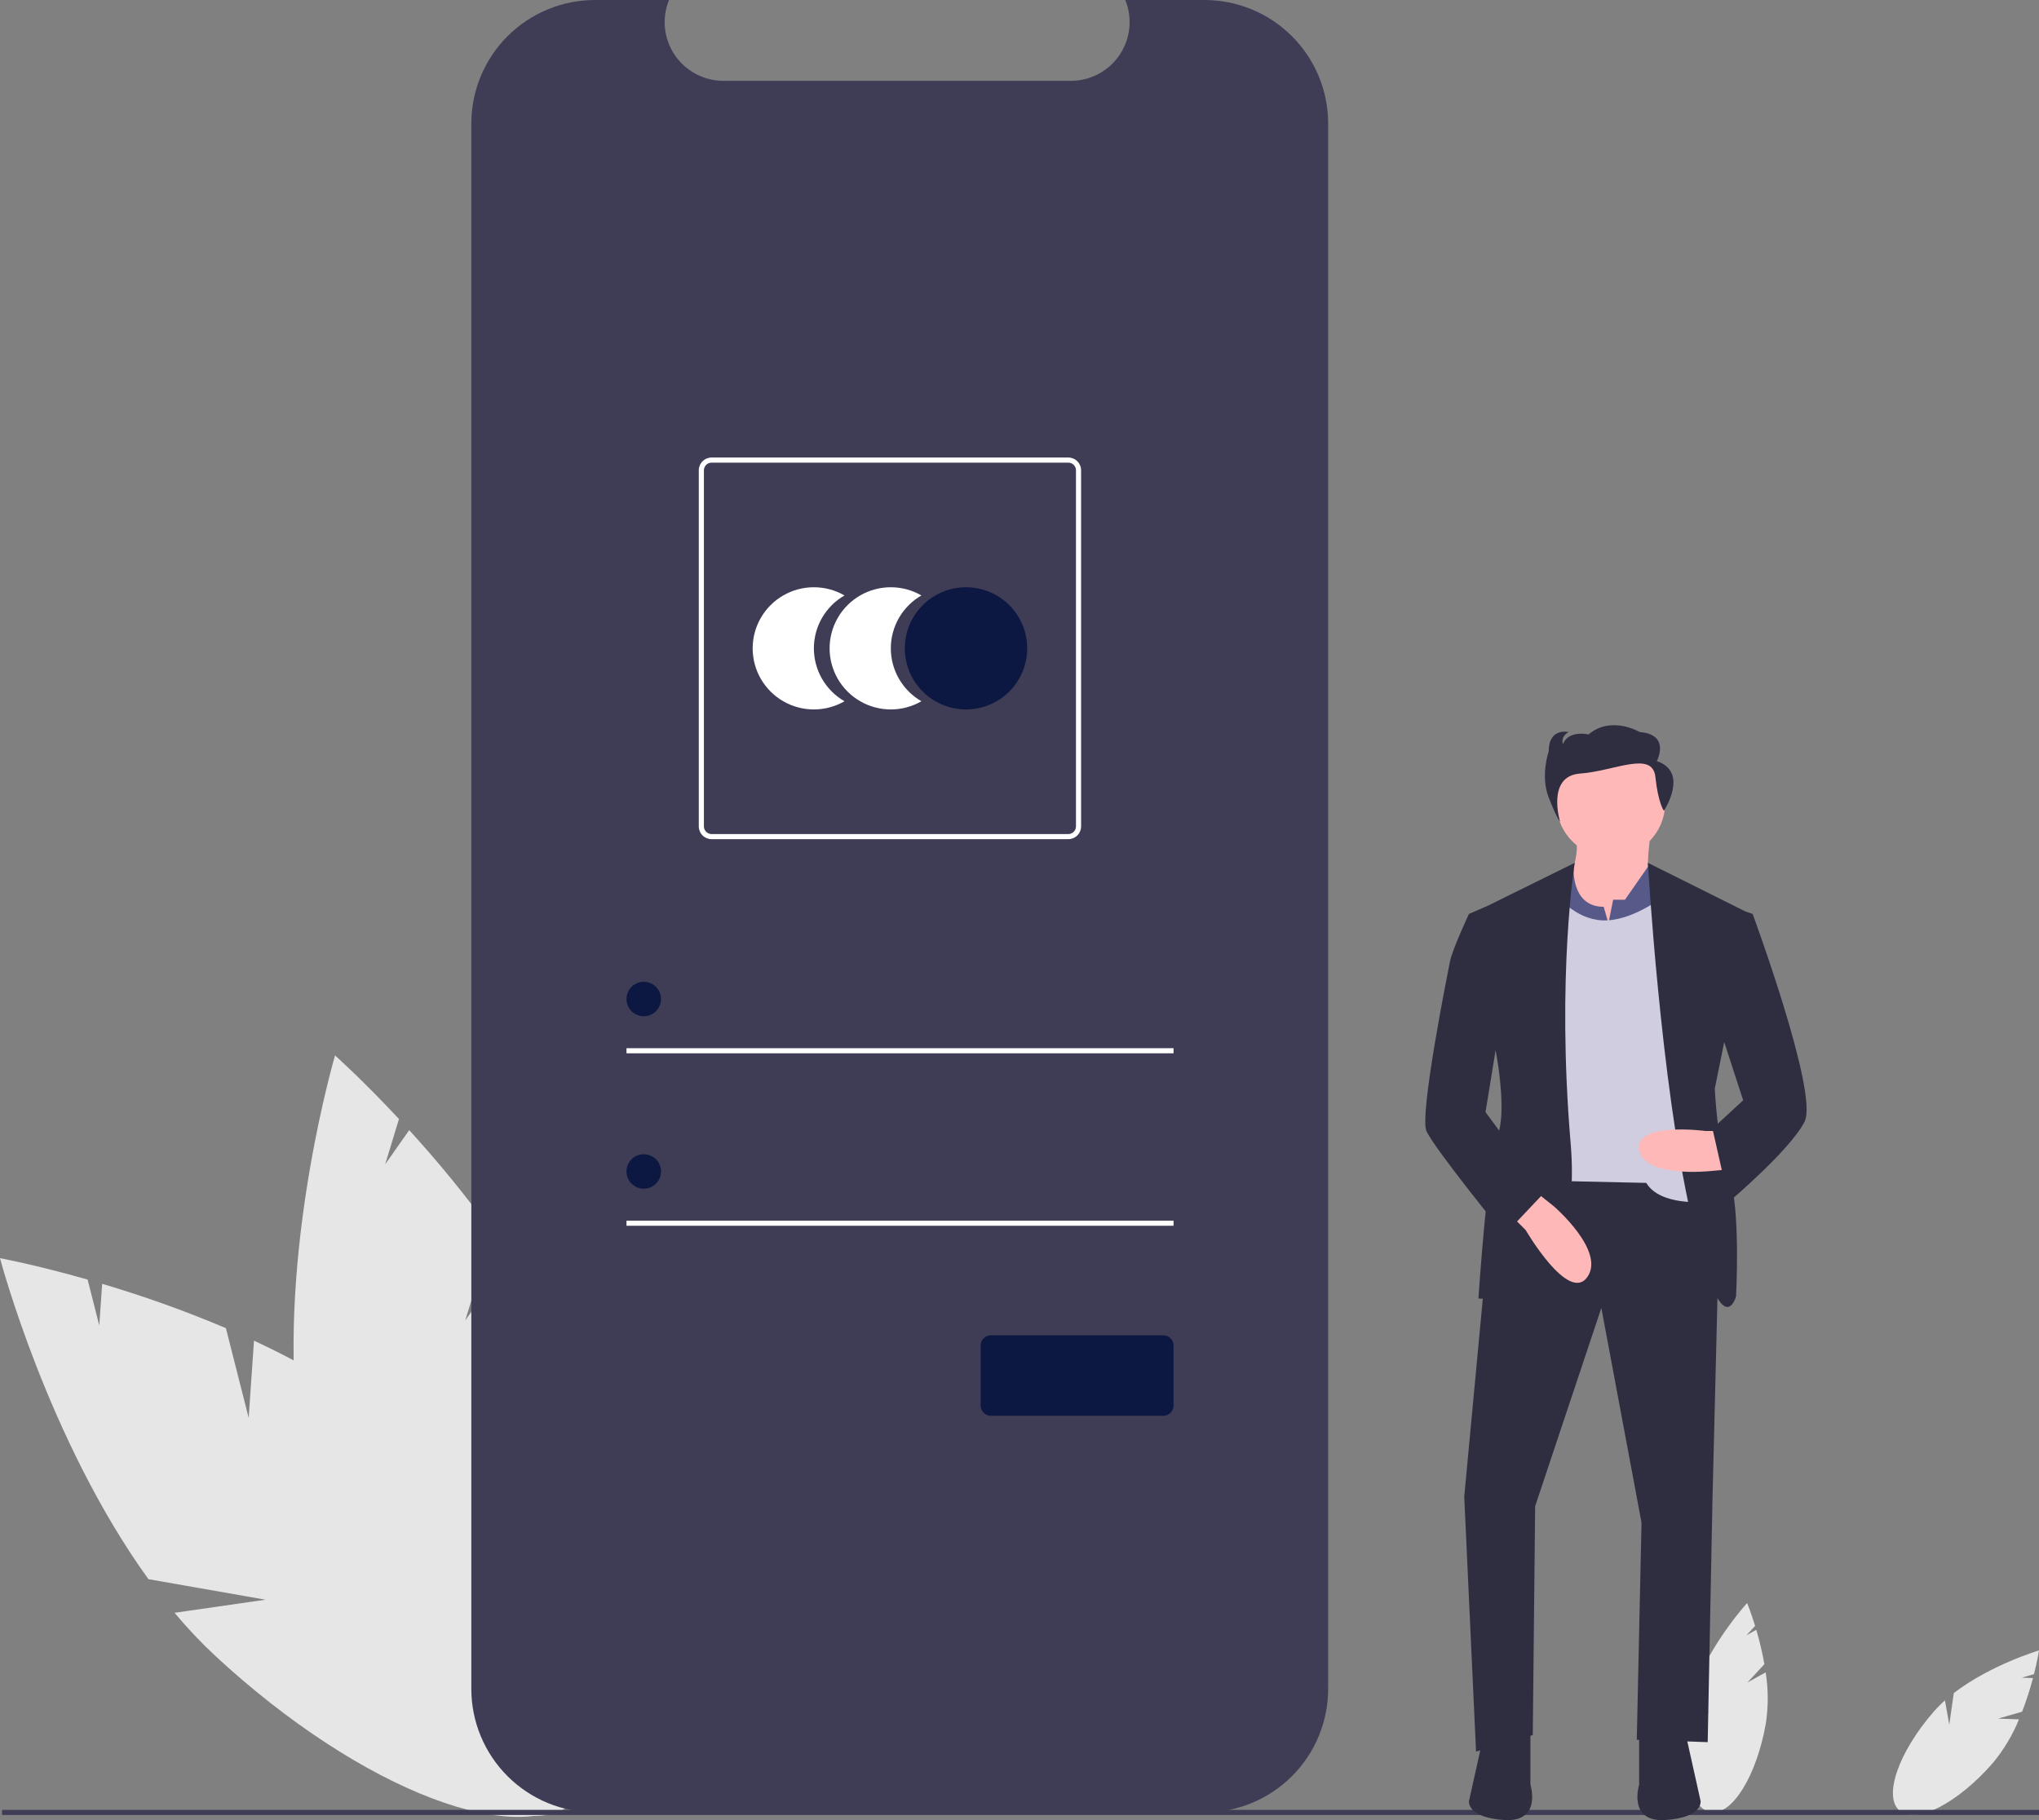<svg width="336" height="300" viewBox="0 0 336 300" fill="none" xmlns="http://www.w3.org/2000/svg">
<rect x="0" y="0" width="336" height="300" fill="#808080" stroke="none"/>
<g clip-path="url(#clip0)">
<path d="M40.978 233.69L37.225 218.911C30.571 216.095 23.764 213.656 16.834 211.606L16.361 218.475L14.439 210.908C5.846 208.458 0 207.378 0 207.378C0 207.378 7.897 237.362 24.459 260.285L43.758 263.67L28.765 265.828C30.849 268.332 33.089 270.702 35.472 272.925C59.566 295.256 86.401 305.501 95.412 295.809C104.421 286.117 92.194 260.156 68.1 237.826C60.631 230.903 51.248 225.347 41.855 220.975L40.978 233.69Z" fill="#E6E6E6"/>
<path d="M76.669 217.64L81.107 203.052C76.869 197.207 72.303 191.605 67.433 186.274L63.472 191.909L65.744 184.44C59.656 177.907 55.211 173.966 55.211 173.966C55.211 173.966 46.449 203.709 48.761 231.881L63.529 244.739L49.577 238.848C50.065 242.067 50.756 245.253 51.645 248.385C60.71 279.937 78.379 302.558 91.109 298.912C103.84 295.265 106.811 266.731 97.746 235.179C94.935 225.397 89.779 215.799 84.002 207.208L76.669 217.64Z" fill="#E6E6E6"/>
<path d="M287.955 277.312L290.748 274.3C290.41 272.387 289.964 270.495 289.412 268.632L287.79 269.532L289.219 267.99C288.514 265.694 287.902 264.217 287.902 264.217C287.902 264.217 282.278 270.391 279.521 277.483L281.583 282.331L278.898 279.266C278.637 280.103 278.43 280.956 278.276 281.818C276.756 290.522 278.371 298.074 281.883 298.686C285.394 299.297 289.474 292.737 290.994 284.033C291.412 281.252 291.4 278.424 290.959 275.647L287.955 277.312Z" fill="#E6E6E6"/>
<path d="M329.267 283.267L333.216 282.131C333.917 280.319 334.515 278.469 335.007 276.589L333.153 276.522L335.175 275.94C335.76 273.61 336 272.03 336 272.03C336 272.03 327.99 274.412 321.958 279.061L321.214 284.275L320.502 280.266C319.845 280.848 319.226 281.47 318.648 282.129C312.841 288.796 310.314 296.094 313.004 298.43C315.694 300.766 322.582 297.256 328.389 290.589C330.186 288.424 331.64 285.997 332.701 283.392L329.267 283.267Z" fill="#E6E6E6"/>
<path d="M218.863 20.354V278.371C218.862 283.769 216.714 288.946 212.891 292.762C209.069 296.579 203.885 298.724 198.479 298.725H98.061C92.654 298.726 87.468 296.582 83.644 292.765C79.819 288.948 77.67 283.77 77.668 278.371V20.354C77.67 14.955 79.819 9.777 83.644 5.96C87.468 2.143 92.654 -0.001 98.061 1.62147e-07H110.243C109.644 1.469 109.417 3.062 109.58 4.639C109.742 6.216 110.291 7.729 111.176 9.045C112.062 10.361 113.258 11.44 114.659 12.186C116.06 12.933 117.623 13.324 119.211 13.326H176.462C178.05 13.324 179.613 12.933 181.014 12.186C182.415 11.44 183.611 10.361 184.496 9.045C185.382 7.729 185.93 6.216 186.093 4.639C186.256 3.062 186.028 1.469 185.43 6.59348e-06H198.479C203.885 0.001 209.069 2.146 212.891 5.963C216.714 9.78 218.862 14.956 218.863 20.354V20.354Z" fill="#3F3D56"/>
<path d="M134.116 106.863C134.116 105.096 134.582 103.359 135.467 101.828C136.352 100.298 137.626 99.027 139.159 98.144C137.626 97.259 135.887 96.793 134.116 96.793C132.346 96.793 130.606 97.258 129.073 98.141C127.539 99.025 126.266 100.296 125.38 101.828C124.495 103.359 124.029 105.095 124.029 106.863C124.029 108.631 124.495 110.368 125.38 111.899C126.266 113.43 127.539 114.701 129.073 115.585C130.606 116.469 132.346 116.934 134.116 116.933C135.887 116.933 137.626 116.467 139.159 115.583C137.626 114.7 136.352 113.429 135.467 111.898C134.582 110.367 134.116 108.631 134.116 106.863V106.863Z" fill="white"/>
<path d="M146.795 106.863C146.795 105.096 147.26 103.359 148.146 101.828C149.031 100.298 150.304 99.027 151.837 98.144C150.304 97.259 148.565 96.793 146.795 96.793C145.024 96.793 143.285 97.258 141.751 98.141C140.218 99.025 138.944 100.296 138.059 101.828C137.173 103.359 136.707 105.095 136.707 106.863C136.707 108.631 137.173 110.368 138.059 111.899C138.944 113.43 140.218 114.701 141.751 115.585C143.285 116.469 145.024 116.934 146.795 116.933C148.565 116.933 150.304 116.467 151.837 115.583C150.304 114.7 149.031 113.429 148.146 111.898C147.26 110.367 146.795 108.631 146.795 106.863V106.863Z" fill="white"/>
<path d="M159.185 116.933C164.755 116.933 169.27 112.425 169.27 106.863C169.27 101.302 164.755 96.793 159.185 96.793C153.615 96.793 149.1 101.302 149.1 106.863C149.1 112.425 153.615 116.933 159.185 116.933Z" fill="#0D1842"/>
<path d="M193.385 172.768H103.237V173.611H193.385V172.768Z" fill="white"/>
<path d="M106.084 167.504C107.657 167.504 108.931 166.232 108.931 164.662C108.931 163.092 107.657 161.819 106.084 161.819C104.512 161.819 103.238 163.092 103.238 164.662C103.238 166.232 104.512 167.504 106.084 167.504Z" fill="#0D1842"/>
<path d="M193.385 201.193H103.237V202.036H193.385V201.193Z" fill="white"/>
<path d="M106.084 195.93C107.657 195.93 108.931 194.657 108.931 193.087C108.931 191.517 107.657 190.245 106.084 190.245C104.512 190.245 103.238 191.517 103.238 193.087C103.238 194.657 104.512 195.93 106.084 195.93Z" fill="#0D1842"/>
<path d="M176.039 138.316H117.262C116.702 138.315 116.166 138.093 115.77 137.698C115.374 137.303 115.152 136.767 115.151 136.209V77.518C115.152 76.959 115.374 76.424 115.77 76.029C116.166 75.634 116.702 75.411 117.262 75.411H176.039C176.599 75.411 177.135 75.634 177.531 76.029C177.927 76.424 178.149 76.959 178.15 77.518V136.209C178.149 136.767 177.927 137.303 177.531 137.698C177.135 138.093 176.599 138.315 176.039 138.316V138.316ZM117.262 76.254C116.926 76.254 116.604 76.387 116.367 76.624C116.129 76.862 115.996 77.183 115.995 77.518V136.209C115.996 136.544 116.129 136.865 116.367 137.102C116.604 137.339 116.926 137.473 117.262 137.473H176.039C176.375 137.473 176.697 137.339 176.934 137.102C177.172 136.865 177.305 136.544 177.306 136.209V77.518C177.305 77.183 177.172 76.862 176.934 76.624C176.697 76.387 176.375 76.254 176.039 76.254H117.262Z" fill="white"/>
<path d="M191.697 220.091H163.285C162.352 220.091 161.596 220.846 161.596 221.777V231.671C161.596 232.602 162.352 233.357 163.285 233.357H191.697C192.629 233.357 193.385 232.602 193.385 231.671V221.777C193.385 220.846 192.629 220.091 191.697 220.091Z" fill="#0D1842"/>
<path d="M336 298.312H0.336V299.155H336V298.312Z" fill="#3F3D56"/>
<path d="M272.059 137.017C272.059 137.017 270.891 144.406 272.059 145.573C273.228 146.74 264.658 156.464 264.658 156.464L257.647 146.74C257.647 146.74 260.763 141.684 259.594 137.406L272.059 137.017Z" fill="#FFB8B8"/>
<path d="M246.353 192.635L241.287 246.697L243.233 288.702L252.581 285.98L252.973 248.253L263.88 215.583L270.501 250.976L269.72 286.759L281.406 287.148L282.186 247.476L283.555 192.068L246.353 192.635Z" fill="#2F2E41"/>
<path d="M270.111 285.592V294.148C270.111 294.148 268.164 300.371 274.396 299.982C280.628 299.594 280.239 296.871 280.239 296.871L277.902 286.37L270.111 285.592Z" fill="#2F2E41"/>
<path d="M252.194 285.592V294.148C252.194 294.148 254.141 300.371 247.909 299.982C241.677 299.594 242.066 296.871 242.066 296.871L244.403 286.37L252.194 285.592Z" fill="#2F2E41"/>
<path d="M265.437 141.295C270.385 141.295 274.396 137.29 274.396 132.349C274.396 127.409 270.385 123.404 265.437 123.404C260.489 123.404 256.478 127.409 256.478 132.349C256.478 137.29 260.489 141.295 265.437 141.295Z" fill="#FFB8B8"/>
<path d="M265.048 152.185L265.827 148.296H267.774L271.541 142.886L274.786 145.962L275.565 164.242H254.531L256.478 144.795L259.315 142.886C259.315 142.886 258.815 149.463 264.269 149.463L265.048 152.185Z" fill="#575A89"/>
<path d="M256.868 147.907C256.868 147.907 260.093 151.985 264.908 151.696C269.722 151.407 274.396 147.518 274.396 147.518L281.018 198.08C281.018 198.08 273.617 198.858 271.28 194.969L253.362 194.58L253.752 147.518L256.868 147.907Z" fill="#D0CDE1"/>
<path d="M259.498 142.216L242.456 150.629L246.74 174.744C246.74 174.744 248.298 183.689 246.74 187.19C245.182 190.69 243.624 214.027 243.624 214.027C243.624 214.027 261.153 215.971 258.815 188.357C256.478 160.742 259.498 142.216 259.498 142.216Z" fill="#2F2E41"/>
<path d="M249.077 200.414L251.415 202.747C251.415 202.747 258.426 214.805 261.542 210.526C264.658 206.248 256.089 198.858 256.089 198.858L252.194 195.747L249.077 200.414Z" fill="#FFB8B8"/>
<path d="M271.55 142.216L288.419 150.629L282.576 179.411C282.576 179.411 282.966 188.746 284.913 193.802C286.861 198.858 286.082 213.638 286.082 213.638C286.082 213.638 283.745 222.583 278.681 200.414C273.617 178.244 271.55 142.216 271.55 142.216Z" fill="#2F2E41"/>
<path d="M284.524 186.412H281.018C281.018 186.412 269.332 184.856 270.112 189.524C270.891 194.191 281.797 193.024 281.797 193.024L286.082 192.635L284.524 186.412Z" fill="#FFB8B8"/>
<path d="M244.793 149.463L242.066 150.63C242.066 150.63 239.34 156.464 238.95 158.408C238.56 160.353 233.886 183.689 235.055 186.412C236.223 189.135 247.909 203.525 247.909 203.525L254.531 196.524L244.793 183.3L247.519 166.576L244.793 149.463Z" fill="#2F2E41"/>
<path d="M282.576 149.852L287.73 150.286L288.808 150.63C288.808 150.63 299.715 180.189 297.378 184.856C295.041 189.524 284.913 198.08 284.913 198.08L282.187 186.023L287.25 181.356L282.187 165.798L282.576 149.852Z" fill="#2F2E41"/>
<path d="M273.017 125.452C273.017 125.452 275.361 121.06 270.204 120.661C270.204 120.661 265.517 117.866 261.767 121.06C261.767 121.06 258.486 120.262 257.548 122.657C257.548 122.657 257.079 121.459 258.486 120.661C258.486 120.661 255.204 119.862 255.204 123.855C255.204 123.855 253.798 127.847 255.204 131.44C256.61 135.033 257.079 135.432 257.079 135.432C257.079 135.432 254.768 127.899 260.393 127.5C266.019 127.101 272.314 123.655 272.783 128.047C273.251 132.438 274.189 133.636 274.189 133.636C274.189 133.636 278.408 127.248 273.017 125.452Z" fill="#2F2E41"/>
</g>
<defs>
<clipPath id="clip0">
<rect width="336" height="300" fill="white"/>
</clipPath>
</defs>
</svg>
